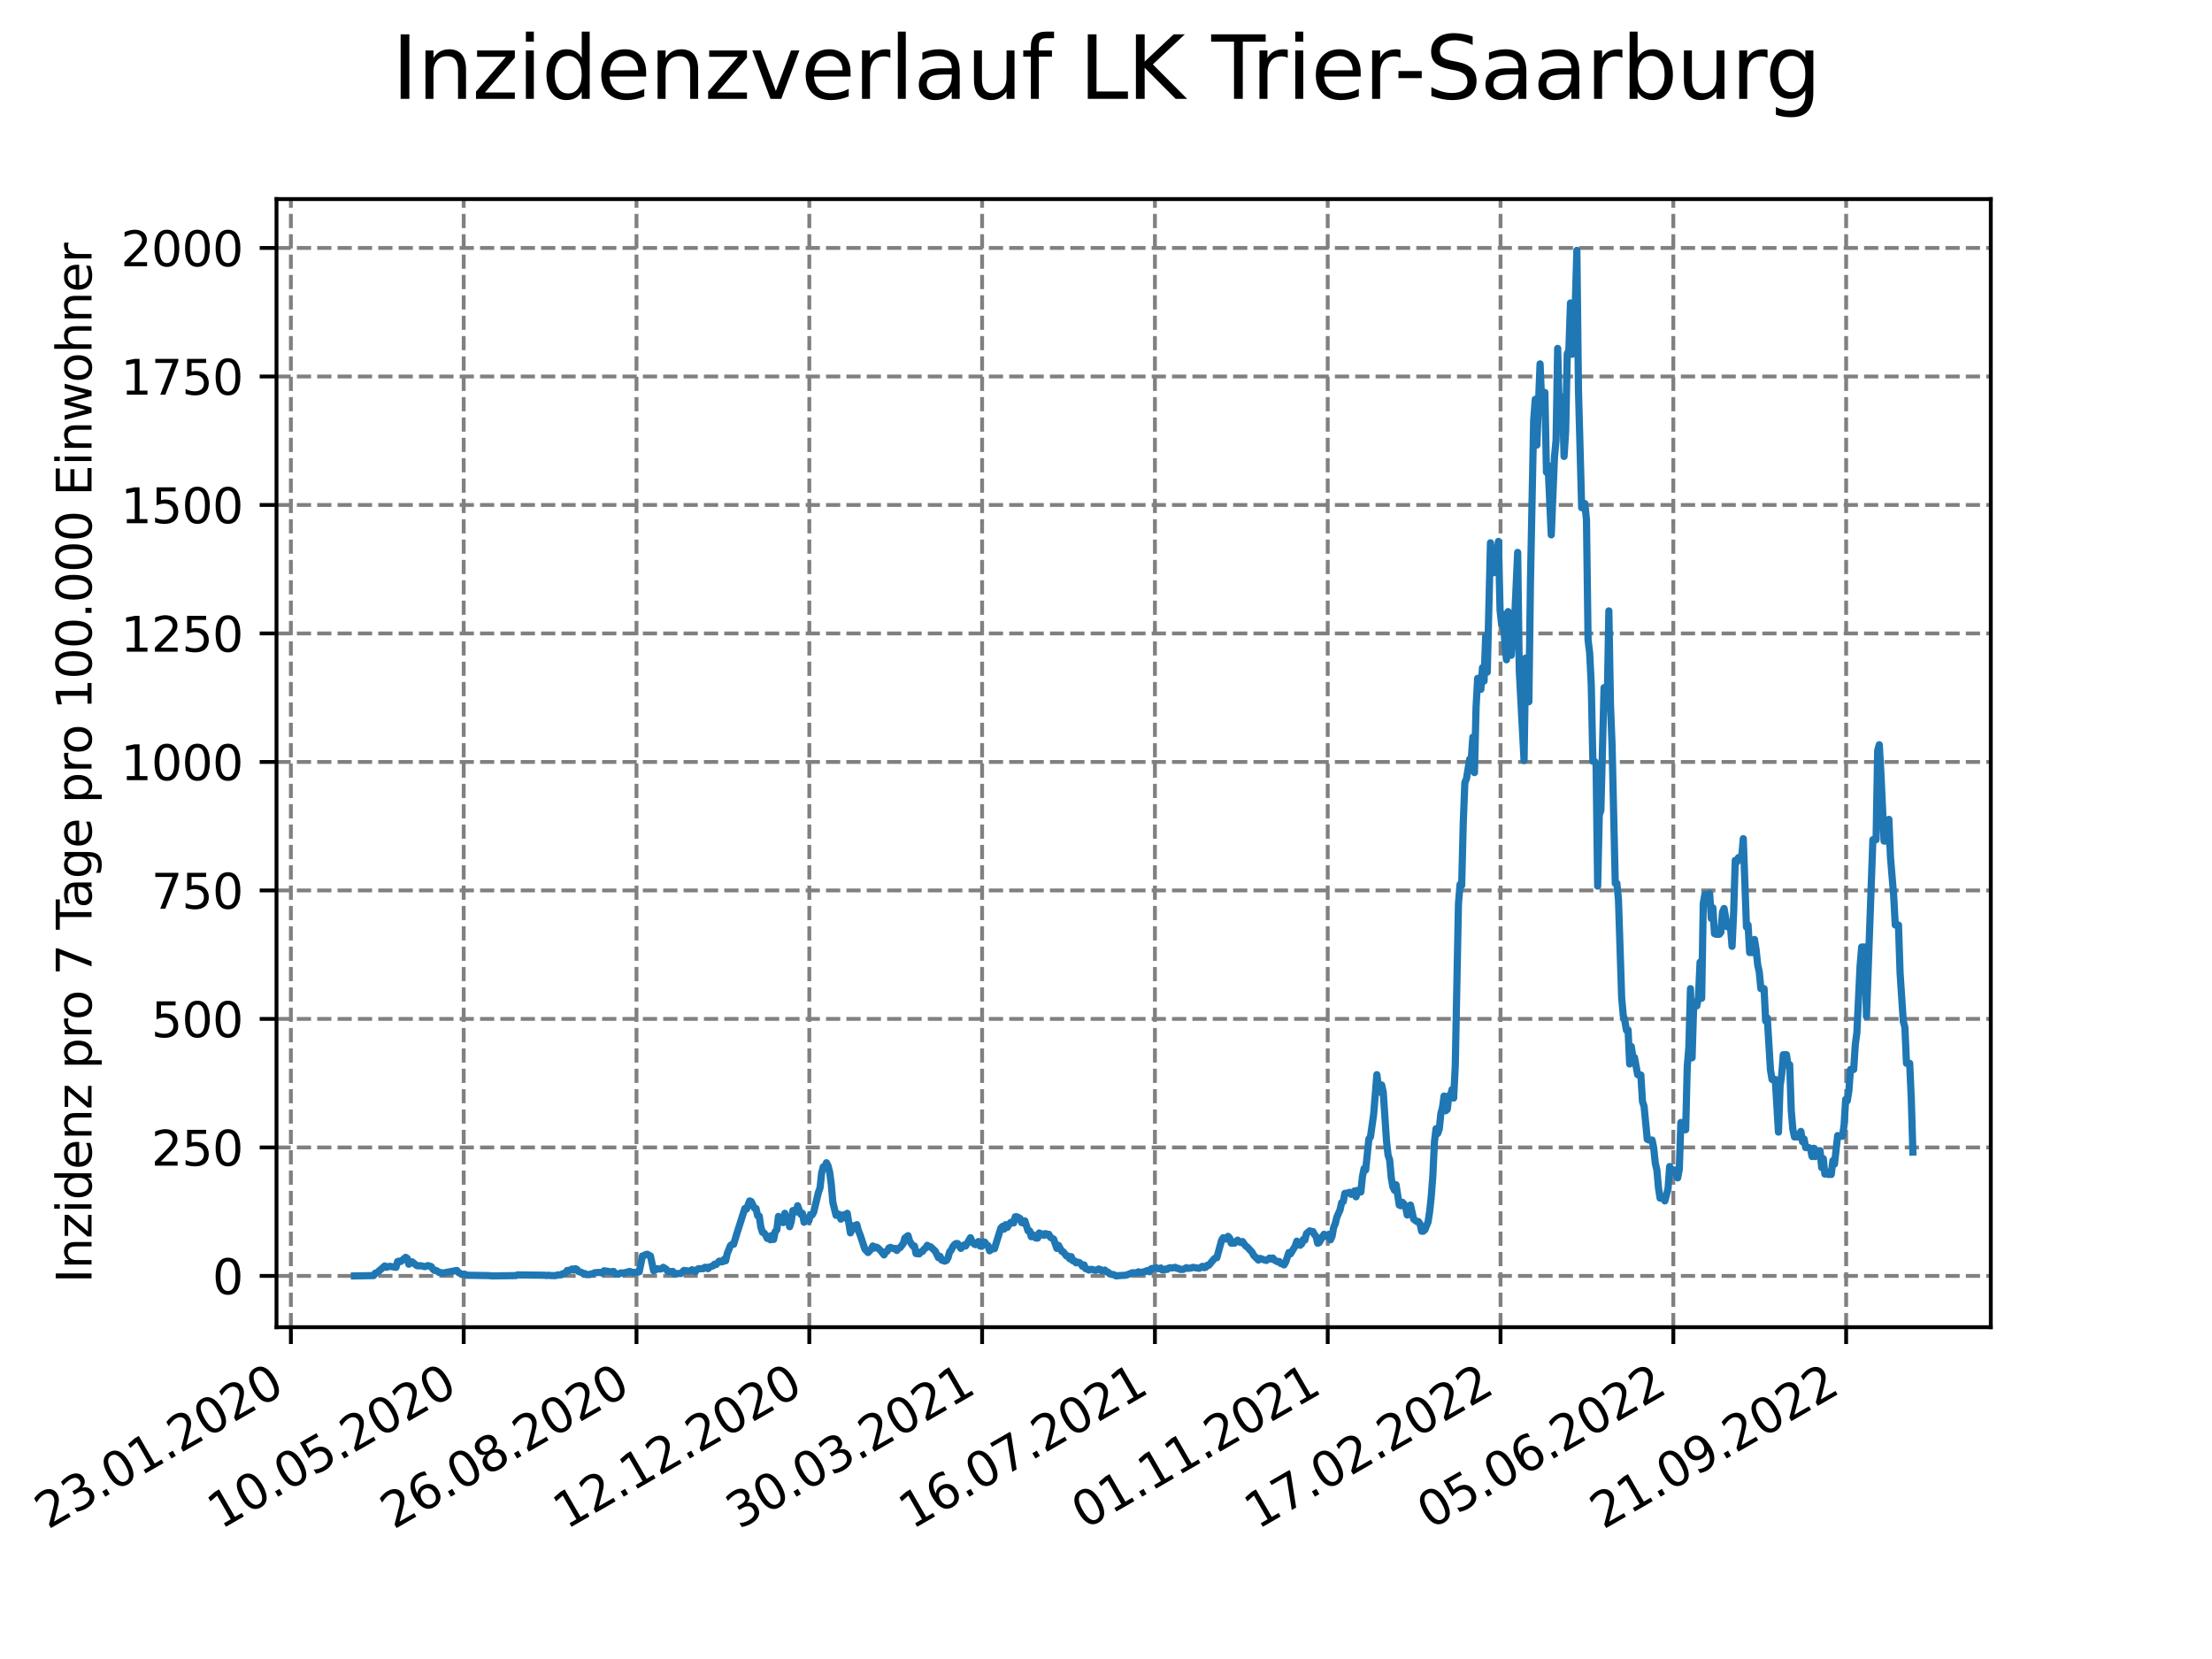 <?xml version="1.0" encoding="utf-8" standalone="no"?>
<!DOCTYPE svg PUBLIC "-//W3C//DTD SVG 1.1//EN"
  "http://www.w3.org/Graphics/SVG/1.1/DTD/svg11.dtd">
<svg xmlns:xlink="http://www.w3.org/1999/xlink" width="460.8pt" height="345.6pt" viewBox="0 0 460.8 345.6" xmlns="http://www.w3.org/2000/svg" version="1.1">
 <defs>
  <style type="text/css">*{stroke-linejoin: round; stroke-linecap: butt}</style>
 </defs>
 <g id="figure_1">
  <g id="patch_1">
   <path d="M 0 345.6 
L 460.8 345.6 
L 460.8 0 
L 0 0 
z
" style="fill: #ffffff"/>
  </g>
  <g id="axes_1">
   <g id="patch_2">
    <path d="M 57.6 276.48 
L 414.72 276.48 
L 414.72 41.472 
L 57.6 41.472 
z
" style="fill: #ffffff"/>
   </g>
   <g id="matplotlib.axis_1">
    <g id="xtick_1">
     <g id="line2d_1">
      <path d="M 60.597 276.48 
L 60.597 41.472 
" clip-path="url(#pcd23b1d7c2)" style="fill: none; stroke-dasharray: 2.96,1.28; stroke-dashoffset: 0; stroke: #808080; stroke-width: 0.8"/>
     </g>
     <g id="line2d_2">
      <defs>
       <path id="m7db169c88a" d="M 0 0 
L 0 3.5 
" style="stroke: #000000; stroke-width: 0.8"/>
      </defs>
      <g>
       <use xlink:href="#m7db169c88a" x="60.597" y="276.48" style="stroke: #000000; stroke-width: 0.8"/>
      </g>
     </g>
     <g id="text_1">
      <!-- 23.01.2020 -->
      <g transform="translate(9.972 318.689) rotate(-30) scale(0.1 -0.1)">
       <defs>
        <path id="DejaVuSans-32" d="M 1228 531 
L 3431 531 
L 3431 0 
L 469 0 
L 469 531 
Q 828 903 1448 1529 
Q 2069 2156 2228 2338 
Q 2531 2678 2651 2914 
Q 2772 3150 2772 3378 
Q 2772 3750 2511 3984 
Q 2250 4219 1831 4219 
Q 1534 4219 1204 4116 
Q 875 4013 500 3803 
L 500 4441 
Q 881 4594 1212 4672 
Q 1544 4750 1819 4750 
Q 2544 4750 2975 4387 
Q 3406 4025 3406 3419 
Q 3406 3131 3298 2873 
Q 3191 2616 2906 2266 
Q 2828 2175 2409 1742 
Q 1991 1309 1228 531 
z
" transform="scale(0.016)"/>
        <path id="DejaVuSans-33" d="M 2597 2516 
Q 3050 2419 3304 2112 
Q 3559 1806 3559 1356 
Q 3559 666 3084 287 
Q 2609 -91 1734 -91 
Q 1441 -91 1130 -33 
Q 819 25 488 141 
L 488 750 
Q 750 597 1062 519 
Q 1375 441 1716 441 
Q 2309 441 2620 675 
Q 2931 909 2931 1356 
Q 2931 1769 2642 2001 
Q 2353 2234 1838 2234 
L 1294 2234 
L 1294 2753 
L 1863 2753 
Q 2328 2753 2575 2939 
Q 2822 3125 2822 3475 
Q 2822 3834 2567 4026 
Q 2313 4219 1838 4219 
Q 1578 4219 1281 4162 
Q 984 4106 628 3988 
L 628 4550 
Q 988 4650 1302 4700 
Q 1616 4750 1894 4750 
Q 2613 4750 3031 4423 
Q 3450 4097 3450 3541 
Q 3450 3153 3228 2886 
Q 3006 2619 2597 2516 
z
" transform="scale(0.016)"/>
        <path id="DejaVuSans-2e" d="M 684 794 
L 1344 794 
L 1344 0 
L 684 0 
L 684 794 
z
" transform="scale(0.016)"/>
        <path id="DejaVuSans-30" d="M 2034 4250 
Q 1547 4250 1301 3770 
Q 1056 3291 1056 2328 
Q 1056 1369 1301 889 
Q 1547 409 2034 409 
Q 2525 409 2770 889 
Q 3016 1369 3016 2328 
Q 3016 3291 2770 3770 
Q 2525 4250 2034 4250 
z
M 2034 4750 
Q 2819 4750 3233 4129 
Q 3647 3509 3647 2328 
Q 3647 1150 3233 529 
Q 2819 -91 2034 -91 
Q 1250 -91 836 529 
Q 422 1150 422 2328 
Q 422 3509 836 4129 
Q 1250 4750 2034 4750 
z
" transform="scale(0.016)"/>
        <path id="DejaVuSans-31" d="M 794 531 
L 1825 531 
L 1825 4091 
L 703 3866 
L 703 4441 
L 1819 4666 
L 2450 4666 
L 2450 531 
L 3481 531 
L 3481 0 
L 794 0 
L 794 531 
z
" transform="scale(0.016)"/>
       </defs>
       <use xlink:href="#DejaVuSans-32"/>
       <use xlink:href="#DejaVuSans-33" x="63.623"/>
       <use xlink:href="#DejaVuSans-2e" x="127.246"/>
       <use xlink:href="#DejaVuSans-30" x="159.033"/>
       <use xlink:href="#DejaVuSans-31" x="222.656"/>
       <use xlink:href="#DejaVuSans-2e" x="286.279"/>
       <use xlink:href="#DejaVuSans-32" x="318.066"/>
       <use xlink:href="#DejaVuSans-30" x="381.689"/>
       <use xlink:href="#DejaVuSans-32" x="445.312"/>
       <use xlink:href="#DejaVuSans-30" x="508.936"/>
      </g>
     </g>
    </g>
    <g id="xtick_2">
     <g id="line2d_3">
      <path d="M 96.596 276.48 
L 96.596 41.472 
" clip-path="url(#pcd23b1d7c2)" style="fill: none; stroke-dasharray: 2.96,1.28; stroke-dashoffset: 0; stroke: #808080; stroke-width: 0.8"/>
     </g>
     <g id="line2d_4">
      <g>
       <use xlink:href="#m7db169c88a" x="96.596" y="276.48" style="stroke: #000000; stroke-width: 0.8"/>
      </g>
     </g>
     <g id="text_2">
      <!-- 10.05.2020 -->
      <g transform="translate(45.971 318.689) rotate(-30) scale(0.1 -0.1)">
       <defs>
        <path id="DejaVuSans-35" d="M 691 4666 
L 3169 4666 
L 3169 4134 
L 1269 4134 
L 1269 2991 
Q 1406 3038 1543 3061 
Q 1681 3084 1819 3084 
Q 2600 3084 3056 2656 
Q 3513 2228 3513 1497 
Q 3513 744 3044 326 
Q 2575 -91 1722 -91 
Q 1428 -91 1123 -41 
Q 819 9 494 109 
L 494 744 
Q 775 591 1075 516 
Q 1375 441 1709 441 
Q 2250 441 2565 725 
Q 2881 1009 2881 1497 
Q 2881 1984 2565 2268 
Q 2250 2553 1709 2553 
Q 1456 2553 1204 2497 
Q 953 2441 691 2322 
L 691 4666 
z
" transform="scale(0.016)"/>
       </defs>
       <use xlink:href="#DejaVuSans-31"/>
       <use xlink:href="#DejaVuSans-30" x="63.623"/>
       <use xlink:href="#DejaVuSans-2e" x="127.246"/>
       <use xlink:href="#DejaVuSans-30" x="159.033"/>
       <use xlink:href="#DejaVuSans-35" x="222.656"/>
       <use xlink:href="#DejaVuSans-2e" x="286.279"/>
       <use xlink:href="#DejaVuSans-32" x="318.066"/>
       <use xlink:href="#DejaVuSans-30" x="381.689"/>
       <use xlink:href="#DejaVuSans-32" x="445.312"/>
       <use xlink:href="#DejaVuSans-30" x="508.936"/>
      </g>
     </g>
    </g>
    <g id="xtick_3">
     <g id="line2d_5">
      <path d="M 132.594 276.48 
L 132.594 41.472 
" clip-path="url(#pcd23b1d7c2)" style="fill: none; stroke-dasharray: 2.96,1.28; stroke-dashoffset: 0; stroke: #808080; stroke-width: 0.8"/>
     </g>
     <g id="line2d_6">
      <g>
       <use xlink:href="#m7db169c88a" x="132.594" y="276.48" style="stroke: #000000; stroke-width: 0.8"/>
      </g>
     </g>
     <g id="text_3">
      <!-- 26.08.2020 -->
      <g transform="translate(81.969 318.689) rotate(-30) scale(0.1 -0.1)">
       <defs>
        <path id="DejaVuSans-36" d="M 2113 2584 
Q 1688 2584 1439 2293 
Q 1191 2003 1191 1497 
Q 1191 994 1439 701 
Q 1688 409 2113 409 
Q 2538 409 2786 701 
Q 3034 994 3034 1497 
Q 3034 2003 2786 2293 
Q 2538 2584 2113 2584 
z
M 3366 4563 
L 3366 3988 
Q 3128 4100 2886 4159 
Q 2644 4219 2406 4219 
Q 1781 4219 1451 3797 
Q 1122 3375 1075 2522 
Q 1259 2794 1537 2939 
Q 1816 3084 2150 3084 
Q 2853 3084 3261 2657 
Q 3669 2231 3669 1497 
Q 3669 778 3244 343 
Q 2819 -91 2113 -91 
Q 1303 -91 875 529 
Q 447 1150 447 2328 
Q 447 3434 972 4092 
Q 1497 4750 2381 4750 
Q 2619 4750 2861 4703 
Q 3103 4656 3366 4563 
z
" transform="scale(0.016)"/>
        <path id="DejaVuSans-38" d="M 2034 2216 
Q 1584 2216 1326 1975 
Q 1069 1734 1069 1313 
Q 1069 891 1326 650 
Q 1584 409 2034 409 
Q 2484 409 2743 651 
Q 3003 894 3003 1313 
Q 3003 1734 2745 1975 
Q 2488 2216 2034 2216 
z
M 1403 2484 
Q 997 2584 770 2862 
Q 544 3141 544 3541 
Q 544 4100 942 4425 
Q 1341 4750 2034 4750 
Q 2731 4750 3128 4425 
Q 3525 4100 3525 3541 
Q 3525 3141 3298 2862 
Q 3072 2584 2669 2484 
Q 3125 2378 3379 2068 
Q 3634 1759 3634 1313 
Q 3634 634 3220 271 
Q 2806 -91 2034 -91 
Q 1263 -91 848 271 
Q 434 634 434 1313 
Q 434 1759 690 2068 
Q 947 2378 1403 2484 
z
M 1172 3481 
Q 1172 3119 1398 2916 
Q 1625 2713 2034 2713 
Q 2441 2713 2670 2916 
Q 2900 3119 2900 3481 
Q 2900 3844 2670 4047 
Q 2441 4250 2034 4250 
Q 1625 4250 1398 4047 
Q 1172 3844 1172 3481 
z
" transform="scale(0.016)"/>
       </defs>
       <use xlink:href="#DejaVuSans-32"/>
       <use xlink:href="#DejaVuSans-36" x="63.623"/>
       <use xlink:href="#DejaVuSans-2e" x="127.246"/>
       <use xlink:href="#DejaVuSans-30" x="159.033"/>
       <use xlink:href="#DejaVuSans-38" x="222.656"/>
       <use xlink:href="#DejaVuSans-2e" x="286.279"/>
       <use xlink:href="#DejaVuSans-32" x="318.066"/>
       <use xlink:href="#DejaVuSans-30" x="381.689"/>
       <use xlink:href="#DejaVuSans-32" x="445.312"/>
       <use xlink:href="#DejaVuSans-30" x="508.936"/>
      </g>
     </g>
    </g>
    <g id="xtick_4">
     <g id="line2d_7">
      <path d="M 168.593 276.48 
L 168.593 41.472 
" clip-path="url(#pcd23b1d7c2)" style="fill: none; stroke-dasharray: 2.96,1.28; stroke-dashoffset: 0; stroke: #808080; stroke-width: 0.8"/>
     </g>
     <g id="line2d_8">
      <g>
       <use xlink:href="#m7db169c88a" x="168.593" y="276.48" style="stroke: #000000; stroke-width: 0.8"/>
      </g>
     </g>
     <g id="text_4">
      <!-- 12.12.2020 -->
      <g transform="translate(117.968 318.689) rotate(-30) scale(0.1 -0.1)">
       <use xlink:href="#DejaVuSans-31"/>
       <use xlink:href="#DejaVuSans-32" x="63.623"/>
       <use xlink:href="#DejaVuSans-2e" x="127.246"/>
       <use xlink:href="#DejaVuSans-31" x="159.033"/>
       <use xlink:href="#DejaVuSans-32" x="222.656"/>
       <use xlink:href="#DejaVuSans-2e" x="286.279"/>
       <use xlink:href="#DejaVuSans-32" x="318.066"/>
       <use xlink:href="#DejaVuSans-30" x="381.689"/>
       <use xlink:href="#DejaVuSans-32" x="445.312"/>
       <use xlink:href="#DejaVuSans-30" x="508.936"/>
      </g>
     </g>
    </g>
    <g id="xtick_5">
     <g id="line2d_9">
      <path d="M 204.592 276.48 
L 204.592 41.472 
" clip-path="url(#pcd23b1d7c2)" style="fill: none; stroke-dasharray: 2.96,1.28; stroke-dashoffset: 0; stroke: #808080; stroke-width: 0.8"/>
     </g>
     <g id="line2d_10">
      <g>
       <use xlink:href="#m7db169c88a" x="204.592" y="276.48" style="stroke: #000000; stroke-width: 0.8"/>
      </g>
     </g>
     <g id="text_5">
      <!-- 30.03.2021 -->
      <g transform="translate(153.967 318.689) rotate(-30) scale(0.1 -0.1)">
       <use xlink:href="#DejaVuSans-33"/>
       <use xlink:href="#DejaVuSans-30" x="63.623"/>
       <use xlink:href="#DejaVuSans-2e" x="127.246"/>
       <use xlink:href="#DejaVuSans-30" x="159.033"/>
       <use xlink:href="#DejaVuSans-33" x="222.656"/>
       <use xlink:href="#DejaVuSans-2e" x="286.279"/>
       <use xlink:href="#DejaVuSans-32" x="318.066"/>
       <use xlink:href="#DejaVuSans-30" x="381.689"/>
       <use xlink:href="#DejaVuSans-32" x="445.312"/>
       <use xlink:href="#DejaVuSans-31" x="508.936"/>
      </g>
     </g>
    </g>
    <g id="xtick_6">
     <g id="line2d_11">
      <path d="M 240.59 276.48 
L 240.59 41.472 
" clip-path="url(#pcd23b1d7c2)" style="fill: none; stroke-dasharray: 2.96,1.28; stroke-dashoffset: 0; stroke: #808080; stroke-width: 0.8"/>
     </g>
     <g id="line2d_12">
      <g>
       <use xlink:href="#m7db169c88a" x="240.59" y="276.48" style="stroke: #000000; stroke-width: 0.8"/>
      </g>
     </g>
     <g id="text_6">
      <!-- 16.07.2021 -->
      <g transform="translate(189.965 318.689) rotate(-30) scale(0.1 -0.1)">
       <defs>
        <path id="DejaVuSans-37" d="M 525 4666 
L 3525 4666 
L 3525 4397 
L 1831 0 
L 1172 0 
L 2766 4134 
L 525 4134 
L 525 4666 
z
" transform="scale(0.016)"/>
       </defs>
       <use xlink:href="#DejaVuSans-31"/>
       <use xlink:href="#DejaVuSans-36" x="63.623"/>
       <use xlink:href="#DejaVuSans-2e" x="127.246"/>
       <use xlink:href="#DejaVuSans-30" x="159.033"/>
       <use xlink:href="#DejaVuSans-37" x="222.656"/>
       <use xlink:href="#DejaVuSans-2e" x="286.279"/>
       <use xlink:href="#DejaVuSans-32" x="318.066"/>
       <use xlink:href="#DejaVuSans-30" x="381.689"/>
       <use xlink:href="#DejaVuSans-32" x="445.312"/>
       <use xlink:href="#DejaVuSans-31" x="508.936"/>
      </g>
     </g>
    </g>
    <g id="xtick_7">
     <g id="line2d_13">
      <path d="M 276.589 276.48 
L 276.589 41.472 
" clip-path="url(#pcd23b1d7c2)" style="fill: none; stroke-dasharray: 2.96,1.28; stroke-dashoffset: 0; stroke: #808080; stroke-width: 0.8"/>
     </g>
     <g id="line2d_14">
      <g>
       <use xlink:href="#m7db169c88a" x="276.589" y="276.48" style="stroke: #000000; stroke-width: 0.8"/>
      </g>
     </g>
     <g id="text_7">
      <!-- 01.11.2021 -->
      <g transform="translate(225.964 318.689) rotate(-30) scale(0.1 -0.1)">
       <use xlink:href="#DejaVuSans-30"/>
       <use xlink:href="#DejaVuSans-31" x="63.623"/>
       <use xlink:href="#DejaVuSans-2e" x="127.246"/>
       <use xlink:href="#DejaVuSans-31" x="159.033"/>
       <use xlink:href="#DejaVuSans-31" x="222.656"/>
       <use xlink:href="#DejaVuSans-2e" x="286.279"/>
       <use xlink:href="#DejaVuSans-32" x="318.066"/>
       <use xlink:href="#DejaVuSans-30" x="381.689"/>
       <use xlink:href="#DejaVuSans-32" x="445.312"/>
       <use xlink:href="#DejaVuSans-31" x="508.936"/>
      </g>
     </g>
    </g>
    <g id="xtick_8">
     <g id="line2d_15">
      <path d="M 312.588 276.48 
L 312.588 41.472 
" clip-path="url(#pcd23b1d7c2)" style="fill: none; stroke-dasharray: 2.96,1.28; stroke-dashoffset: 0; stroke: #808080; stroke-width: 0.8"/>
     </g>
     <g id="line2d_16">
      <g>
       <use xlink:href="#m7db169c88a" x="312.588" y="276.48" style="stroke: #000000; stroke-width: 0.8"/>
      </g>
     </g>
     <g id="text_8">
      <!-- 17.02.2022 -->
      <g transform="translate(261.962 318.689) rotate(-30) scale(0.1 -0.1)">
       <use xlink:href="#DejaVuSans-31"/>
       <use xlink:href="#DejaVuSans-37" x="63.623"/>
       <use xlink:href="#DejaVuSans-2e" x="127.246"/>
       <use xlink:href="#DejaVuSans-30" x="159.033"/>
       <use xlink:href="#DejaVuSans-32" x="222.656"/>
       <use xlink:href="#DejaVuSans-2e" x="286.279"/>
       <use xlink:href="#DejaVuSans-32" x="318.066"/>
       <use xlink:href="#DejaVuSans-30" x="381.689"/>
       <use xlink:href="#DejaVuSans-32" x="445.312"/>
       <use xlink:href="#DejaVuSans-32" x="508.936"/>
      </g>
     </g>
    </g>
    <g id="xtick_9">
     <g id="line2d_17">
      <path d="M 348.586 276.48 
L 348.586 41.472 
" clip-path="url(#pcd23b1d7c2)" style="fill: none; stroke-dasharray: 2.96,1.28; stroke-dashoffset: 0; stroke: #808080; stroke-width: 0.8"/>
     </g>
     <g id="line2d_18">
      <g>
       <use xlink:href="#m7db169c88a" x="348.586" y="276.48" style="stroke: #000000; stroke-width: 0.8"/>
      </g>
     </g>
     <g id="text_9">
      <!-- 05.06.2022 -->
      <g transform="translate(297.961 318.689) rotate(-30) scale(0.1 -0.1)">
       <use xlink:href="#DejaVuSans-30"/>
       <use xlink:href="#DejaVuSans-35" x="63.623"/>
       <use xlink:href="#DejaVuSans-2e" x="127.246"/>
       <use xlink:href="#DejaVuSans-30" x="159.033"/>
       <use xlink:href="#DejaVuSans-36" x="222.656"/>
       <use xlink:href="#DejaVuSans-2e" x="286.279"/>
       <use xlink:href="#DejaVuSans-32" x="318.066"/>
       <use xlink:href="#DejaVuSans-30" x="381.689"/>
       <use xlink:href="#DejaVuSans-32" x="445.312"/>
       <use xlink:href="#DejaVuSans-32" x="508.936"/>
      </g>
     </g>
    </g>
    <g id="xtick_10">
     <g id="line2d_19">
      <path d="M 384.585 276.48 
L 384.585 41.472 
" clip-path="url(#pcd23b1d7c2)" style="fill: none; stroke-dasharray: 2.96,1.28; stroke-dashoffset: 0; stroke: #808080; stroke-width: 0.8"/>
     </g>
     <g id="line2d_20">
      <g>
       <use xlink:href="#m7db169c88a" x="384.585" y="276.48" style="stroke: #000000; stroke-width: 0.8"/>
      </g>
     </g>
     <g id="text_10">
      <!-- 21.09.2022 -->
      <g transform="translate(333.96 318.689) rotate(-30) scale(0.1 -0.1)">
       <defs>
        <path id="DejaVuSans-39" d="M 703 97 
L 703 672 
Q 941 559 1184 500 
Q 1428 441 1663 441 
Q 2288 441 2617 861 
Q 2947 1281 2994 2138 
Q 2813 1869 2534 1725 
Q 2256 1581 1919 1581 
Q 1219 1581 811 2004 
Q 403 2428 403 3163 
Q 403 3881 828 4315 
Q 1253 4750 1959 4750 
Q 2769 4750 3195 4129 
Q 3622 3509 3622 2328 
Q 3622 1225 3098 567 
Q 2575 -91 1691 -91 
Q 1453 -91 1209 -44 
Q 966 3 703 97 
z
M 1959 2075 
Q 2384 2075 2632 2365 
Q 2881 2656 2881 3163 
Q 2881 3666 2632 3958 
Q 2384 4250 1959 4250 
Q 1534 4250 1286 3958 
Q 1038 3666 1038 3163 
Q 1038 2656 1286 2365 
Q 1534 2075 1959 2075 
z
" transform="scale(0.016)"/>
       </defs>
       <use xlink:href="#DejaVuSans-32"/>
       <use xlink:href="#DejaVuSans-31" x="63.623"/>
       <use xlink:href="#DejaVuSans-2e" x="127.246"/>
       <use xlink:href="#DejaVuSans-30" x="159.033"/>
       <use xlink:href="#DejaVuSans-39" x="222.656"/>
       <use xlink:href="#DejaVuSans-2e" x="286.279"/>
       <use xlink:href="#DejaVuSans-32" x="318.066"/>
       <use xlink:href="#DejaVuSans-30" x="381.689"/>
       <use xlink:href="#DejaVuSans-32" x="445.312"/>
       <use xlink:href="#DejaVuSans-32" x="508.936"/>
      </g>
     </g>
    </g>
   </g>
   <g id="matplotlib.axis_2">
    <g id="ytick_1">
     <g id="line2d_21">
      <path d="M 57.6 265.798 
L 414.72 265.798 
" clip-path="url(#pcd23b1d7c2)" style="fill: none; stroke-dasharray: 2.96,1.28; stroke-dashoffset: 0; stroke: #808080; stroke-width: 0.8"/>
     </g>
     <g id="line2d_22">
      <defs>
       <path id="mb98706657c" d="M 0 0 
L -3.5 0 
" style="stroke: #000000; stroke-width: 0.8"/>
      </defs>
      <g>
       <use xlink:href="#mb98706657c" x="57.6" y="265.798" style="stroke: #000000; stroke-width: 0.8"/>
      </g>
     </g>
     <g id="text_11">
      <!-- 0 -->
      <g transform="translate(44.237 269.597) scale(0.1 -0.1)">
       <use xlink:href="#DejaVuSans-30"/>
      </g>
     </g>
    </g>
    <g id="ytick_2">
     <g id="line2d_23">
      <path d="M 57.6 239.03 
L 414.72 239.03 
" clip-path="url(#pcd23b1d7c2)" style="fill: none; stroke-dasharray: 2.96,1.28; stroke-dashoffset: 0; stroke: #808080; stroke-width: 0.8"/>
     </g>
     <g id="line2d_24">
      <g>
       <use xlink:href="#mb98706657c" x="57.6" y="239.03" style="stroke: #000000; stroke-width: 0.8"/>
      </g>
     </g>
     <g id="text_12">
      <!-- 250 -->
      <g transform="translate(31.512 242.829) scale(0.1 -0.1)">
       <use xlink:href="#DejaVuSans-32"/>
       <use xlink:href="#DejaVuSans-35" x="63.623"/>
       <use xlink:href="#DejaVuSans-30" x="127.246"/>
      </g>
     </g>
    </g>
    <g id="ytick_3">
     <g id="line2d_25">
      <path d="M 57.6 212.262 
L 414.72 212.262 
" clip-path="url(#pcd23b1d7c2)" style="fill: none; stroke-dasharray: 2.96,1.28; stroke-dashoffset: 0; stroke: #808080; stroke-width: 0.8"/>
     </g>
     <g id="line2d_26">
      <g>
       <use xlink:href="#mb98706657c" x="57.6" y="212.262" style="stroke: #000000; stroke-width: 0.8"/>
      </g>
     </g>
     <g id="text_13">
      <!-- 500 -->
      <g transform="translate(31.512 216.061) scale(0.1 -0.1)">
       <use xlink:href="#DejaVuSans-35"/>
       <use xlink:href="#DejaVuSans-30" x="63.623"/>
       <use xlink:href="#DejaVuSans-30" x="127.246"/>
      </g>
     </g>
    </g>
    <g id="ytick_4">
     <g id="line2d_27">
      <path d="M 57.6 185.494 
L 414.72 185.494 
" clip-path="url(#pcd23b1d7c2)" style="fill: none; stroke-dasharray: 2.96,1.28; stroke-dashoffset: 0; stroke: #808080; stroke-width: 0.8"/>
     </g>
     <g id="line2d_28">
      <g>
       <use xlink:href="#mb98706657c" x="57.6" y="185.494" style="stroke: #000000; stroke-width: 0.8"/>
      </g>
     </g>
     <g id="text_14">
      <!-- 750 -->
      <g transform="translate(31.512 189.294) scale(0.1 -0.1)">
       <use xlink:href="#DejaVuSans-37"/>
       <use xlink:href="#DejaVuSans-35" x="63.623"/>
       <use xlink:href="#DejaVuSans-30" x="127.246"/>
      </g>
     </g>
    </g>
    <g id="ytick_5">
     <g id="line2d_29">
      <path d="M 57.6 158.727 
L 414.72 158.727 
" clip-path="url(#pcd23b1d7c2)" style="fill: none; stroke-dasharray: 2.96,1.28; stroke-dashoffset: 0; stroke: #808080; stroke-width: 0.8"/>
     </g>
     <g id="line2d_30">
      <g>
       <use xlink:href="#mb98706657c" x="57.6" y="158.727" style="stroke: #000000; stroke-width: 0.8"/>
      </g>
     </g>
     <g id="text_15">
      <!-- 1000 -->
      <g transform="translate(25.15 162.526) scale(0.1 -0.1)">
       <use xlink:href="#DejaVuSans-31"/>
       <use xlink:href="#DejaVuSans-30" x="63.623"/>
       <use xlink:href="#DejaVuSans-30" x="127.246"/>
       <use xlink:href="#DejaVuSans-30" x="190.869"/>
      </g>
     </g>
    </g>
    <g id="ytick_6">
     <g id="line2d_31">
      <path d="M 57.6 131.959 
L 414.72 131.959 
" clip-path="url(#pcd23b1d7c2)" style="fill: none; stroke-dasharray: 2.96,1.28; stroke-dashoffset: 0; stroke: #808080; stroke-width: 0.8"/>
     </g>
     <g id="line2d_32">
      <g>
       <use xlink:href="#mb98706657c" x="57.6" y="131.959" style="stroke: #000000; stroke-width: 0.8"/>
      </g>
     </g>
     <g id="text_16">
      <!-- 1250 -->
      <g transform="translate(25.15 135.758) scale(0.1 -0.1)">
       <use xlink:href="#DejaVuSans-31"/>
       <use xlink:href="#DejaVuSans-32" x="63.623"/>
       <use xlink:href="#DejaVuSans-35" x="127.246"/>
       <use xlink:href="#DejaVuSans-30" x="190.869"/>
      </g>
     </g>
    </g>
    <g id="ytick_7">
     <g id="line2d_33">
      <path d="M 57.6 105.191 
L 414.72 105.191 
" clip-path="url(#pcd23b1d7c2)" style="fill: none; stroke-dasharray: 2.96,1.28; stroke-dashoffset: 0; stroke: #808080; stroke-width: 0.8"/>
     </g>
     <g id="line2d_34">
      <g>
       <use xlink:href="#mb98706657c" x="57.6" y="105.191" style="stroke: #000000; stroke-width: 0.8"/>
      </g>
     </g>
     <g id="text_17">
      <!-- 1500 -->
      <g transform="translate(25.15 108.99) scale(0.1 -0.1)">
       <use xlink:href="#DejaVuSans-31"/>
       <use xlink:href="#DejaVuSans-35" x="63.623"/>
       <use xlink:href="#DejaVuSans-30" x="127.246"/>
       <use xlink:href="#DejaVuSans-30" x="190.869"/>
      </g>
     </g>
    </g>
    <g id="ytick_8">
     <g id="line2d_35">
      <path d="M 57.6 78.423 
L 414.72 78.423 
" clip-path="url(#pcd23b1d7c2)" style="fill: none; stroke-dasharray: 2.96,1.28; stroke-dashoffset: 0; stroke: #808080; stroke-width: 0.8"/>
     </g>
     <g id="line2d_36">
      <g>
       <use xlink:href="#mb98706657c" x="57.6" y="78.423" style="stroke: #000000; stroke-width: 0.8"/>
      </g>
     </g>
     <g id="text_18">
      <!-- 1750 -->
      <g transform="translate(25.15 82.222) scale(0.1 -0.1)">
       <use xlink:href="#DejaVuSans-31"/>
       <use xlink:href="#DejaVuSans-37" x="63.623"/>
       <use xlink:href="#DejaVuSans-35" x="127.246"/>
       <use xlink:href="#DejaVuSans-30" x="190.869"/>
      </g>
     </g>
    </g>
    <g id="ytick_9">
     <g id="line2d_37">
      <path d="M 57.6 51.655 
L 414.72 51.655 
" clip-path="url(#pcd23b1d7c2)" style="fill: none; stroke-dasharray: 2.96,1.28; stroke-dashoffset: 0; stroke: #808080; stroke-width: 0.8"/>
     </g>
     <g id="line2d_38">
      <g>
       <use xlink:href="#mb98706657c" x="57.6" y="51.655" style="stroke: #000000; stroke-width: 0.8"/>
      </g>
     </g>
     <g id="text_19">
      <!-- 2000 -->
      <g transform="translate(25.15 55.455) scale(0.1 -0.1)">
       <use xlink:href="#DejaVuSans-32"/>
       <use xlink:href="#DejaVuSans-30" x="63.623"/>
       <use xlink:href="#DejaVuSans-30" x="127.246"/>
       <use xlink:href="#DejaVuSans-30" x="190.869"/>
      </g>
     </g>
    </g>
    <g id="text_20">
     <!-- Inzidenz pro 7 Tage pro 100.000 Einwohner -->
     <g transform="translate(19.07 267.301) rotate(-90) scale(0.1 -0.1)">
      <defs>
       <path id="DejaVuSans-49" d="M 628 4666 
L 1259 4666 
L 1259 0 
L 628 0 
L 628 4666 
z
" transform="scale(0.016)"/>
       <path id="DejaVuSans-6e" d="M 3513 2113 
L 3513 0 
L 2938 0 
L 2938 2094 
Q 2938 2591 2744 2837 
Q 2550 3084 2163 3084 
Q 1697 3084 1428 2787 
Q 1159 2491 1159 1978 
L 1159 0 
L 581 0 
L 581 3500 
L 1159 3500 
L 1159 2956 
Q 1366 3272 1645 3428 
Q 1925 3584 2291 3584 
Q 2894 3584 3203 3211 
Q 3513 2838 3513 2113 
z
" transform="scale(0.016)"/>
       <path id="DejaVuSans-7a" d="M 353 3500 
L 3084 3500 
L 3084 2975 
L 922 459 
L 3084 459 
L 3084 0 
L 275 0 
L 275 525 
L 2438 3041 
L 353 3041 
L 353 3500 
z
" transform="scale(0.016)"/>
       <path id="DejaVuSans-69" d="M 603 3500 
L 1178 3500 
L 1178 0 
L 603 0 
L 603 3500 
z
M 603 4863 
L 1178 4863 
L 1178 4134 
L 603 4134 
L 603 4863 
z
" transform="scale(0.016)"/>
       <path id="DejaVuSans-64" d="M 2906 2969 
L 2906 4863 
L 3481 4863 
L 3481 0 
L 2906 0 
L 2906 525 
Q 2725 213 2448 61 
Q 2172 -91 1784 -91 
Q 1150 -91 751 415 
Q 353 922 353 1747 
Q 353 2572 751 3078 
Q 1150 3584 1784 3584 
Q 2172 3584 2448 3432 
Q 2725 3281 2906 2969 
z
M 947 1747 
Q 947 1113 1208 752 
Q 1469 391 1925 391 
Q 2381 391 2643 752 
Q 2906 1113 2906 1747 
Q 2906 2381 2643 2742 
Q 2381 3103 1925 3103 
Q 1469 3103 1208 2742 
Q 947 2381 947 1747 
z
" transform="scale(0.016)"/>
       <path id="DejaVuSans-65" d="M 3597 1894 
L 3597 1613 
L 953 1613 
Q 991 1019 1311 708 
Q 1631 397 2203 397 
Q 2534 397 2845 478 
Q 3156 559 3463 722 
L 3463 178 
Q 3153 47 2828 -22 
Q 2503 -91 2169 -91 
Q 1331 -91 842 396 
Q 353 884 353 1716 
Q 353 2575 817 3079 
Q 1281 3584 2069 3584 
Q 2775 3584 3186 3129 
Q 3597 2675 3597 1894 
z
M 3022 2063 
Q 3016 2534 2758 2815 
Q 2500 3097 2075 3097 
Q 1594 3097 1305 2825 
Q 1016 2553 972 2059 
L 3022 2063 
z
" transform="scale(0.016)"/>
       <path id="DejaVuSans-20" transform="scale(0.016)"/>
       <path id="DejaVuSans-70" d="M 1159 525 
L 1159 -1331 
L 581 -1331 
L 581 3500 
L 1159 3500 
L 1159 2969 
Q 1341 3281 1617 3432 
Q 1894 3584 2278 3584 
Q 2916 3584 3314 3078 
Q 3713 2572 3713 1747 
Q 3713 922 3314 415 
Q 2916 -91 2278 -91 
Q 1894 -91 1617 61 
Q 1341 213 1159 525 
z
M 3116 1747 
Q 3116 2381 2855 2742 
Q 2594 3103 2138 3103 
Q 1681 3103 1420 2742 
Q 1159 2381 1159 1747 
Q 1159 1113 1420 752 
Q 1681 391 2138 391 
Q 2594 391 2855 752 
Q 3116 1113 3116 1747 
z
" transform="scale(0.016)"/>
       <path id="DejaVuSans-72" d="M 2631 2963 
Q 2534 3019 2420 3045 
Q 2306 3072 2169 3072 
Q 1681 3072 1420 2755 
Q 1159 2438 1159 1844 
L 1159 0 
L 581 0 
L 581 3500 
L 1159 3500 
L 1159 2956 
Q 1341 3275 1631 3429 
Q 1922 3584 2338 3584 
Q 2397 3584 2469 3576 
Q 2541 3569 2628 3553 
L 2631 2963 
z
" transform="scale(0.016)"/>
       <path id="DejaVuSans-6f" d="M 1959 3097 
Q 1497 3097 1228 2736 
Q 959 2375 959 1747 
Q 959 1119 1226 758 
Q 1494 397 1959 397 
Q 2419 397 2687 759 
Q 2956 1122 2956 1747 
Q 2956 2369 2687 2733 
Q 2419 3097 1959 3097 
z
M 1959 3584 
Q 2709 3584 3137 3096 
Q 3566 2609 3566 1747 
Q 3566 888 3137 398 
Q 2709 -91 1959 -91 
Q 1206 -91 779 398 
Q 353 888 353 1747 
Q 353 2609 779 3096 
Q 1206 3584 1959 3584 
z
" transform="scale(0.016)"/>
       <path id="DejaVuSans-54" d="M -19 4666 
L 3928 4666 
L 3928 4134 
L 2272 4134 
L 2272 0 
L 1638 0 
L 1638 4134 
L -19 4134 
L -19 4666 
z
" transform="scale(0.016)"/>
       <path id="DejaVuSans-61" d="M 2194 1759 
Q 1497 1759 1228 1600 
Q 959 1441 959 1056 
Q 959 750 1161 570 
Q 1363 391 1709 391 
Q 2188 391 2477 730 
Q 2766 1069 2766 1631 
L 2766 1759 
L 2194 1759 
z
M 3341 1997 
L 3341 0 
L 2766 0 
L 2766 531 
Q 2569 213 2275 61 
Q 1981 -91 1556 -91 
Q 1019 -91 701 211 
Q 384 513 384 1019 
Q 384 1609 779 1909 
Q 1175 2209 1959 2209 
L 2766 2209 
L 2766 2266 
Q 2766 2663 2505 2880 
Q 2244 3097 1772 3097 
Q 1472 3097 1187 3025 
Q 903 2953 641 2809 
L 641 3341 
Q 956 3463 1253 3523 
Q 1550 3584 1831 3584 
Q 2591 3584 2966 3190 
Q 3341 2797 3341 1997 
z
" transform="scale(0.016)"/>
       <path id="DejaVuSans-67" d="M 2906 1791 
Q 2906 2416 2648 2759 
Q 2391 3103 1925 3103 
Q 1463 3103 1205 2759 
Q 947 2416 947 1791 
Q 947 1169 1205 825 
Q 1463 481 1925 481 
Q 2391 481 2648 825 
Q 2906 1169 2906 1791 
z
M 3481 434 
Q 3481 -459 3084 -895 
Q 2688 -1331 1869 -1331 
Q 1566 -1331 1297 -1286 
Q 1028 -1241 775 -1147 
L 775 -588 
Q 1028 -725 1275 -790 
Q 1522 -856 1778 -856 
Q 2344 -856 2625 -561 
Q 2906 -266 2906 331 
L 2906 616 
Q 2728 306 2450 153 
Q 2172 0 1784 0 
Q 1141 0 747 490 
Q 353 981 353 1791 
Q 353 2603 747 3093 
Q 1141 3584 1784 3584 
Q 2172 3584 2450 3431 
Q 2728 3278 2906 2969 
L 2906 3500 
L 3481 3500 
L 3481 434 
z
" transform="scale(0.016)"/>
       <path id="DejaVuSans-45" d="M 628 4666 
L 3578 4666 
L 3578 4134 
L 1259 4134 
L 1259 2753 
L 3481 2753 
L 3481 2222 
L 1259 2222 
L 1259 531 
L 3634 531 
L 3634 0 
L 628 0 
L 628 4666 
z
" transform="scale(0.016)"/>
       <path id="DejaVuSans-77" d="M 269 3500 
L 844 3500 
L 1563 769 
L 2278 3500 
L 2956 3500 
L 3675 769 
L 4391 3500 
L 4966 3500 
L 4050 0 
L 3372 0 
L 2619 2869 
L 1863 0 
L 1184 0 
L 269 3500 
z
" transform="scale(0.016)"/>
       <path id="DejaVuSans-68" d="M 3513 2113 
L 3513 0 
L 2938 0 
L 2938 2094 
Q 2938 2591 2744 2837 
Q 2550 3084 2163 3084 
Q 1697 3084 1428 2787 
Q 1159 2491 1159 1978 
L 1159 0 
L 581 0 
L 581 4863 
L 1159 4863 
L 1159 2956 
Q 1366 3272 1645 3428 
Q 1925 3584 2291 3584 
Q 2894 3584 3203 3211 
Q 3513 2838 3513 2113 
z
" transform="scale(0.016)"/>
      </defs>
      <use xlink:href="#DejaVuSans-49"/>
      <use xlink:href="#DejaVuSans-6e" x="29.492"/>
      <use xlink:href="#DejaVuSans-7a" x="92.871"/>
      <use xlink:href="#DejaVuSans-69" x="145.361"/>
      <use xlink:href="#DejaVuSans-64" x="173.145"/>
      <use xlink:href="#DejaVuSans-65" x="236.621"/>
      <use xlink:href="#DejaVuSans-6e" x="298.145"/>
      <use xlink:href="#DejaVuSans-7a" x="361.523"/>
      <use xlink:href="#DejaVuSans-20" x="414.014"/>
      <use xlink:href="#DejaVuSans-70" x="445.801"/>
      <use xlink:href="#DejaVuSans-72" x="509.277"/>
      <use xlink:href="#DejaVuSans-6f" x="548.141"/>
      <use xlink:href="#DejaVuSans-20" x="609.322"/>
      <use xlink:href="#DejaVuSans-37" x="641.109"/>
      <use xlink:href="#DejaVuSans-20" x="704.732"/>
      <use xlink:href="#DejaVuSans-54" x="736.52"/>
      <use xlink:href="#DejaVuSans-61" x="781.104"/>
      <use xlink:href="#DejaVuSans-67" x="842.383"/>
      <use xlink:href="#DejaVuSans-65" x="905.859"/>
      <use xlink:href="#DejaVuSans-20" x="967.383"/>
      <use xlink:href="#DejaVuSans-70" x="999.17"/>
      <use xlink:href="#DejaVuSans-72" x="1062.646"/>
      <use xlink:href="#DejaVuSans-6f" x="1101.51"/>
      <use xlink:href="#DejaVuSans-20" x="1162.691"/>
      <use xlink:href="#DejaVuSans-31" x="1194.479"/>
      <use xlink:href="#DejaVuSans-30" x="1258.102"/>
      <use xlink:href="#DejaVuSans-30" x="1321.725"/>
      <use xlink:href="#DejaVuSans-2e" x="1385.348"/>
      <use xlink:href="#DejaVuSans-30" x="1417.135"/>
      <use xlink:href="#DejaVuSans-30" x="1480.758"/>
      <use xlink:href="#DejaVuSans-30" x="1544.381"/>
      <use xlink:href="#DejaVuSans-20" x="1608.004"/>
      <use xlink:href="#DejaVuSans-45" x="1639.791"/>
      <use xlink:href="#DejaVuSans-69" x="1702.975"/>
      <use xlink:href="#DejaVuSans-6e" x="1730.758"/>
      <use xlink:href="#DejaVuSans-77" x="1794.137"/>
      <use xlink:href="#DejaVuSans-6f" x="1875.924"/>
      <use xlink:href="#DejaVuSans-68" x="1937.105"/>
      <use xlink:href="#DejaVuSans-6e" x="2000.484"/>
      <use xlink:href="#DejaVuSans-65" x="2063.863"/>
      <use xlink:href="#DejaVuSans-72" x="2125.387"/>
     </g>
    </g>
   </g>
   <g id="line2d_39">
    <path d="M 73.833 265.798 
L 77.833 265.726 
L 78.166 265.224 
L 78.499 265.153 
L 80.166 263.719 
L 80.499 264.006 
L 81.166 263.791 
L 82.499 264.006 
L 82.832 262.788 
L 83.166 262.716 
L 83.499 262.788 
L 84.166 262.214 
L 84.499 261.928 
L 84.832 262.143 
L 85.166 263.361 
L 85.832 262.859 
L 86.832 263.648 
L 87.166 263.719 
L 87.499 263.648 
L 88.499 263.863 
L 89.165 263.648 
L 89.832 263.863 
L 90.165 264.364 
L 90.499 264.651 
L 90.832 264.651 
L 91.499 265.081 
L 91.832 265.081 
L 92.165 265.224 
L 95.165 264.651 
L 95.499 265.081 
L 96.165 265.439 
L 96.832 265.439 
L 97.165 265.654 
L 101.832 265.726 
L 102.498 265.798 
L 107.498 265.726 
L 107.831 265.583 
L 113.498 265.654 
L 113.831 265.726 
L 114.165 265.654 
L 114.831 265.726 
L 115.831 265.726 
L 116.164 265.583 
L 116.831 265.583 
L 117.164 265.368 
L 117.831 265.153 
L 118.164 264.651 
L 118.498 264.723 
L 119.164 264.364 
L 119.498 264.579 
L 119.831 264.293 
L 120.164 264.436 
L 120.498 264.866 
L 121.164 265.081 
L 121.498 265.296 
L 121.831 265.296 
L 122.164 265.511 
L 122.831 265.511 
L 123.164 265.368 
L 123.498 265.368 
L 123.831 265.153 
L 124.498 265.081 
L 125.164 265.081 
L 125.497 265.224 
L 125.831 264.723 
L 127.164 264.938 
L 127.831 264.866 
L 128.164 265.368 
L 128.831 265.439 
L 129.164 265.224 
L 129.497 265.153 
L 129.831 265.224 
L 131.164 264.866 
L 131.831 265.081 
L 132.831 265.009 
L 133.164 264.938 
L 133.83 261.641 
L 134.164 261.569 
L 134.497 261.354 
L 134.83 261.283 
L 135.497 261.641 
L 136.164 264.723 
L 136.497 264.579 
L 136.83 264.293 
L 137.497 264.364 
L 137.83 264.293 
L 138.164 264.006 
L 138.83 264.436 
L 139.164 264.938 
L 140.164 264.866 
L 140.497 265.368 
L 141.164 265.296 
L 141.83 265.296 
L 142.497 264.651 
L 143.497 264.794 
L 143.83 264.723 
L 144.163 264.508 
L 144.83 264.938 
L 145.163 264.508 
L 145.497 264.293 
L 146.497 264.293 
L 146.83 264.006 
L 147.163 264.006 
L 147.497 264.293 
L 147.83 263.934 
L 148.497 263.719 
L 148.83 263.361 
L 149.163 263.433 
L 149.83 262.716 
L 150.163 262.859 
L 150.497 262.859 
L 150.83 262.358 
L 151.163 262.644 
L 151.496 261.139 
L 152.163 259.491 
L 152.496 259.204 
L 152.83 259.204 
L 153.496 256.983 
L 155.163 251.751 
L 155.496 251.894 
L 156.163 250.174 
L 156.496 250.317 
L 157.163 251.679 
L 157.496 251.751 
L 157.83 253.256 
L 158.163 253.328 
L 158.496 255.621 
L 158.83 256.696 
L 159.163 256.839 
L 159.496 257.269 
L 159.83 257.986 
L 160.163 257.556 
L 160.496 258.273 
L 160.829 257.341 
L 161.163 258.201 
L 161.496 256.553 
L 161.829 256.194 
L 162.163 253.399 
L 162.496 253.614 
L 162.829 253.973 
L 163.163 254.689 
L 163.496 252.754 
L 163.829 254.403 
L 164.163 253.758 
L 164.496 255.549 
L 164.829 254.474 
L 165.163 252.181 
L 165.496 252.181 
L 165.829 252.467 
L 166.163 251.177 
L 166.829 252.969 
L 167.163 252.754 
L 167.496 254.618 
L 167.829 253.758 
L 168.163 253.686 
L 168.496 254.331 
L 168.829 253.113 
L 169.163 253.113 
L 169.496 252.539 
L 170.496 248.382 
L 170.829 247.451 
L 171.162 244.369 
L 171.496 243.079 
L 171.829 243.079 
L 172.162 242.219 
L 172.496 242.864 
L 172.829 244.154 
L 173.162 246.662 
L 173.496 250.461 
L 174.162 253.184 
L 174.496 252.897 
L 174.829 252.969 
L 175.162 253.973 
L 175.829 253.041 
L 176.162 253.758 
L 176.496 252.754 
L 177.162 256.839 
L 177.829 255.334 
L 178.162 255.908 
L 178.495 255.119 
L 178.829 256.409 
L 179.162 257.198 
L 180.162 260.208 
L 180.829 260.924 
L 181.495 260.208 
L 181.829 259.563 
L 182.162 259.993 
L 182.495 259.778 
L 182.829 259.921 
L 183.495 260.566 
L 184.162 261.426 
L 184.495 260.781 
L 184.829 260.638 
L 185.162 259.993 
L 185.495 259.849 
L 186.162 260.136 
L 186.495 260.064 
L 186.829 260.494 
L 187.162 260.064 
L 187.495 259.921 
L 188.162 259.061 
L 188.495 257.914 
L 189.162 257.413 
L 189.495 258.559 
L 190.162 259.563 
L 190.495 259.563 
L 190.828 261.139 
L 191.495 261.211 
L 191.828 260.781 
L 192.162 260.709 
L 192.495 260.208 
L 192.828 259.993 
L 193.162 259.419 
L 193.495 259.706 
L 193.828 259.706 
L 194.828 260.638 
L 195.495 261.999 
L 195.828 261.713 
L 196.161 262.501 
L 196.828 262.716 
L 197.161 262.573 
L 197.495 261.999 
L 197.828 260.781 
L 198.161 260.423 
L 198.495 259.706 
L 198.828 259.276 
L 199.161 259.061 
L 199.495 259.061 
L 200.161 260.064 
L 200.828 259.348 
L 201.161 259.563 
L 202.161 257.843 
L 202.495 258.631 
L 202.828 259.061 
L 203.161 259.276 
L 203.828 258.631 
L 204.161 259.563 
L 204.495 259.634 
L 204.828 258.703 
L 205.161 258.774 
L 205.494 259.348 
L 205.828 259.491 
L 206.161 260.566 
L 206.828 260.064 
L 207.161 260.136 
L 208.494 255.836 
L 208.828 255.478 
L 209.161 256.051 
L 209.494 255.119 
L 209.828 255.693 
L 210.494 254.689 
L 210.828 254.546 
L 211.161 254.761 
L 211.494 253.471 
L 211.828 253.471 
L 212.494 253.829 
L 212.828 254.689 
L 213.161 254.761 
L 213.494 254.331 
L 214.161 256.409 
L 214.494 256.409 
L 214.827 257.628 
L 215.161 257.198 
L 215.494 257.699 
L 215.827 257.914 
L 216.161 257.914 
L 216.494 256.839 
L 216.827 257.269 
L 217.161 257.054 
L 217.494 257.341 
L 217.827 256.983 
L 218.161 257.269 
L 218.494 257.126 
L 218.827 257.771 
L 219.494 258.129 
L 220.161 260.064 
L 220.494 259.419 
L 221.161 260.638 
L 221.494 260.781 
L 222.161 261.641 
L 222.494 261.641 
L 222.827 262.214 
L 223.16 261.784 
L 223.494 262.644 
L 223.827 262.644 
L 224.16 263.074 
L 224.494 262.931 
L 224.827 263.003 
L 225.16 263.289 
L 225.494 263.791 
L 225.827 263.504 
L 226.16 264.293 
L 226.494 264.364 
L 226.827 264.579 
L 227.16 264.436 
L 227.494 264.436 
L 228.16 264.651 
L 228.494 264.579 
L 228.827 264.364 
L 229.16 264.436 
L 229.494 264.723 
L 230.16 264.579 
L 230.494 264.938 
L 230.827 265.009 
L 231.16 265.368 
L 232.16 265.583 
L 232.493 265.798 
L 233.16 265.726 
L 234.493 265.654 
L 235.16 265.439 
L 235.827 265.153 
L 236.827 265.153 
L 237.16 264.938 
L 237.493 265.081 
L 237.827 265.081 
L 238.16 264.938 
L 238.493 264.938 
L 238.827 264.723 
L 239.16 264.651 
L 239.493 264.938 
L 239.827 264.293 
L 240.16 264.221 
L 240.493 264.293 
L 240.826 264.078 
L 241.16 264.293 
L 241.493 264.293 
L 241.826 264.149 
L 242.16 264.579 
L 242.493 264.579 
L 242.826 264.364 
L 243.16 264.436 
L 243.493 264.149 
L 243.826 264.078 
L 244.16 264.149 
L 244.826 264.006 
L 245.16 264.221 
L 245.493 264.221 
L 245.826 264.436 
L 246.493 264.436 
L 247.16 264.078 
L 247.493 264.221 
L 248.16 264.149 
L 248.493 264.006 
L 249.826 264.221 
L 250.493 263.791 
L 250.826 264.078 
L 251.159 264.006 
L 251.493 263.576 
L 251.826 263.576 
L 252.826 262.358 
L 253.159 262.071 
L 253.493 261.999 
L 254.493 258.344 
L 254.826 257.843 
L 255.159 258.058 
L 255.493 258.129 
L 255.826 257.556 
L 256.159 257.914 
L 256.493 258.989 
L 256.826 258.918 
L 257.159 258.989 
L 257.493 258.559 
L 257.826 258.344 
L 258.159 258.703 
L 258.493 258.846 
L 258.826 258.631 
L 259.492 259.563 
L 259.826 259.778 
L 260.826 260.853 
L 261.159 261.498 
L 262.159 262.501 
L 262.492 262.143 
L 263.492 262.501 
L 263.826 262.573 
L 264.492 262.071 
L 264.826 262.286 
L 265.159 262.071 
L 265.492 262.501 
L 266.159 262.859 
L 266.492 262.788 
L 266.826 263.218 
L 267.159 263.289 
L 267.492 263.504 
L 267.825 262.931 
L 268.492 260.924 
L 268.825 261.211 
L 269.825 259.563 
L 270.159 258.559 
L 270.825 259.419 
L 271.159 259.133 
L 271.492 258.201 
L 271.825 258.344 
L 272.159 256.983 
L 272.825 256.409 
L 273.159 256.553 
L 273.492 256.553 
L 273.825 257.198 
L 274.159 257.556 
L 274.492 258.989 
L 274.825 258.846 
L 275.492 257.628 
L 275.825 257.126 
L 276.159 257.556 
L 276.825 257.126 
L 277.158 258.273 
L 277.492 257.556 
L 277.825 255.693 
L 278.158 254.904 
L 278.492 253.543 
L 279.158 252.037 
L 279.492 250.532 
L 279.825 250.317 
L 280.158 248.597 
L 280.492 248.597 
L 281.158 248.382 
L 281.492 248.812 
L 281.825 248.741 
L 282.158 248.096 
L 282.492 249.314 
L 282.825 247.952 
L 283.158 248.382 
L 283.492 248.311 
L 283.825 245.086 
L 284.158 243.437 
L 284.492 243.724 
L 285.158 237.274 
L 285.491 236.844 
L 286.158 232.114 
L 286.825 223.872 
L 287.158 226.452 
L 287.491 227.527 
L 287.825 226.022 
L 288.158 227.527 
L 288.825 237.56 
L 289.158 240.642 
L 289.491 241.646 
L 289.825 245.372 
L 290.158 247.236 
L 290.491 247.952 
L 290.825 246.806 
L 291.491 251.034 
L 291.825 251.177 
L 292.158 250.461 
L 292.491 250.819 
L 292.825 251.464 
L 293.158 253.113 
L 293.491 251.321 
L 293.825 251.034 
L 294.491 253.973 
L 295.158 254.474 
L 295.491 254.474 
L 295.824 254.976 
L 296.158 256.481 
L 296.491 256.481 
L 296.824 256.194 
L 297.491 254.546 
L 297.824 252.396 
L 298.158 249.242 
L 298.491 244.871 
L 298.824 237.847 
L 299.158 235.124 
L 299.491 236.127 
L 299.824 235.195 
L 300.158 231.97 
L 300.491 230.752 
L 300.824 228.315 
L 301.158 231.397 
L 301.491 231.11 
L 301.824 228.244 
L 302.158 228.315 
L 302.491 226.954 
L 302.824 228.745 
L 303.157 222.08 
L 303.824 188.253 
L 304.157 184.239 
L 304.491 184.454 
L 304.824 171.41 
L 305.157 163.025 
L 305.491 162.237 
L 306.157 158.152 
L 306.491 158.152 
L 306.824 153.565 
L 307.157 160.947 
L 307.491 147.33 
L 307.824 141.31 
L 308.157 142.743 
L 308.491 143.603 
L 308.824 139.088 
L 309.157 141.883 
L 309.491 132.495 
L 309.824 140.02 
L 310.491 113.072 
L 310.824 117.372 
L 311.157 119.308 
L 311.491 115.796 
L 311.824 115.079 
L 312.157 112.786 
L 312.49 127.119 
L 312.824 130.129 
L 313.157 127.979 
L 313.49 134.071 
L 313.824 137.44 
L 314.157 127.406 
L 314.49 130.201 
L 314.824 136.508 
L 315.157 131.849 
L 315.49 129.771 
L 316.157 115.079 
L 316.49 139.661 
L 317.49 158.438 
L 317.824 137.081 
L 318.157 143.961 
L 318.49 146.183 
L 318.824 121.028 
L 319.49 87.63 
L 319.824 83.187 
L 320.157 92.719 
L 320.824 75.805 
L 321.157 83.617 
L 321.49 85.193 
L 321.823 81.753 
L 322.157 98.38 
L 322.49 96.947 
L 323.157 111.424 
L 323.823 95.227 
L 324.157 91.715 
L 324.49 72.58 
L 324.823 85.623 
L 325.49 82.685 
L 325.823 95.084 
L 326.157 89.852 
L 326.49 73.655 
L 326.823 73.01 
L 327.157 63.119 
L 327.49 73.798 
L 327.823 69.713 
L 328.157 63.549 
L 328.49 52.154 
L 328.823 81.252 
L 329.49 105.762 
L 329.823 105.762 
L 330.156 104.902 
L 330.49 108.271 
L 330.823 133.283 
L 331.156 136.006 
L 331.49 142.743 
L 331.823 158.582 
L 332.156 158.582 
L 332.49 159.084 
L 332.823 184.597 
L 333.156 169.762 
L 333.49 168.83 
L 334.156 143.245 
L 334.49 143.245 
L 334.823 145.682 
L 335.156 127.263 
L 335.49 146.757 
L 335.823 155.213 
L 336.49 184.024 
L 336.823 184.024 
L 337.156 187.393 
L 337.823 207.89 
L 338.156 211.545 
L 338.49 212.691 
L 338.823 214.627 
L 339.156 214.555 
L 339.489 221.65 
L 339.823 217.995 
L 340.156 220.145 
L 340.489 220.288 
L 341.156 223.872 
L 341.823 223.943 
L 342.156 229.462 
L 342.489 230.465 
L 343.156 237.345 
L 343.489 237.489 
L 344.156 237.489 
L 344.489 239.065 
L 344.823 242.291 
L 345.156 243.724 
L 345.489 247.451 
L 345.823 249.601 
L 346.489 249.601 
L 346.823 250.174 
L 347.489 247.594 
L 347.822 243.007 
L 348.156 243.724 
L 348.822 243.724 
L 349.489 245.372 
L 349.822 243.652 
L 350.156 233.834 
L 350.489 235.339 
L 351.156 235.339 
L 351.489 222.152 
L 351.822 218.138 
L 352.156 205.955 
L 352.489 220.36 
L 352.822 209.538 
L 353.489 209.538 
L 353.822 207.603 
L 354.156 200.436 
L 354.489 207.961 
L 354.822 188.181 
L 355.156 186.318 
L 355.822 186.318 
L 356.156 186.103 
L 356.489 191.334 
L 356.822 189.113 
L 357.155 194.488 
L 357.489 194.631 
L 358.155 194.631 
L 358.489 194.201 
L 358.822 190.044 
L 359.155 189.256 
L 359.822 193.054 
L 360.489 193.054 
L 360.822 197.139 
L 361.155 189.901 
L 361.489 179.222 
L 361.822 179.581 
L 362.155 178.649 
L 362.822 178.649 
L 363.155 174.707 
L 363.822 193.126 
L 364.155 192.696 
L 364.489 198.429 
L 365.155 198.429 
L 365.489 195.706 
L 365.822 197.784 
L 366.155 200.938 
L 366.488 202.515 
L 366.822 205.955 
L 367.488 205.955 
L 367.822 212.691 
L 368.155 212.046 
L 368.822 222.868 
L 369.155 224.875 
L 369.822 224.875 
L 370.488 235.84 
L 370.822 226.237 
L 371.155 223.943 
L 371.488 219.715 
L 372.155 219.715 
L 372.488 222.008 
L 372.822 221.793 
L 373.155 231.397 
L 373.488 235.267 
L 373.822 236.844 
L 374.488 236.844 
L 374.821 236.557 
L 375.155 235.697 
L 375.488 237.847 
L 375.821 237.274 
L 376.155 239.065 
L 376.821 239.065 
L 377.155 239.28 
L 377.488 240.929 
L 377.821 239.209 
L 378.155 240.929 
L 378.488 239.711 
L 379.155 239.711 
L 379.488 243.222 
L 379.821 241.359 
L 380.155 244.584 
L 380.488 244.082 
L 380.821 244.656 
L 381.488 244.656 
L 381.821 241.789 
L 382.155 242.506 
L 382.821 236.557 
L 383.155 236.7 
L 383.821 236.7 
L 384.154 234.407 
L 384.488 229.032 
L 384.821 229.319 
L 385.154 227.24 
L 385.488 222.797 
L 386.154 222.797 
L 386.488 217.637 
L 386.821 215.128 
L 387.488 201.225 
L 387.821 197.283 
L 388.488 197.283 
L 388.821 211.76 
L 390.154 174.922 
L 390.821 174.922 
L 391.154 156.36 
L 391.488 155.142 
L 391.821 160.947 
L 392.487 175.209 
L 393.154 175.209 
L 393.487 170.694 
L 393.821 178.577 
L 394.487 186.604 
L 394.821 192.696 
L 395.487 192.696 
L 395.821 202.658 
L 396.487 212.763 
L 396.821 213.982 
L 397.154 221.507 
L 397.821 221.507 
L 398.154 228.889 
L 398.487 239.997 
L 398.487 239.997 
" clip-path="url(#pcd23b1d7c2)" style="fill: none; stroke: #1f77b4; stroke-width: 1.5; stroke-linecap: square"/>
   </g>
   <g id="patch_3">
    <path d="M 57.6 276.48 
L 57.6 41.472 
" style="fill: none; stroke: #000000; stroke-width: 0.8; stroke-linejoin: miter; stroke-linecap: square"/>
   </g>
   <g id="patch_4">
    <path d="M 414.72 276.48 
L 414.72 41.472 
" style="fill: none; stroke: #000000; stroke-width: 0.8; stroke-linejoin: miter; stroke-linecap: square"/>
   </g>
   <g id="patch_5">
    <path d="M 57.6 276.48 
L 414.72 276.48 
" style="fill: none; stroke: #000000; stroke-width: 0.8; stroke-linejoin: miter; stroke-linecap: square"/>
   </g>
   <g id="patch_6">
    <path d="M 57.6 41.472 
L 414.72 41.472 
" style="fill: none; stroke: #000000; stroke-width: 0.8; stroke-linejoin: miter; stroke-linecap: square"/>
   </g>
  </g>
  <g id="text_21">
   <!-- Inzidenzverlauf LK Trier-Saarburg -->
   <g transform="translate(81.651 20.589) scale(0.18 -0.18)">
    <defs>
     <path id="DejaVuSans-76" d="M 191 3500 
L 800 3500 
L 1894 563 
L 2988 3500 
L 3597 3500 
L 2284 0 
L 1503 0 
L 191 3500 
z
" transform="scale(0.016)"/>
     <path id="DejaVuSans-6c" d="M 603 4863 
L 1178 4863 
L 1178 0 
L 603 0 
L 603 4863 
z
" transform="scale(0.016)"/>
     <path id="DejaVuSans-75" d="M 544 1381 
L 544 3500 
L 1119 3500 
L 1119 1403 
Q 1119 906 1312 657 
Q 1506 409 1894 409 
Q 2359 409 2629 706 
Q 2900 1003 2900 1516 
L 2900 3500 
L 3475 3500 
L 3475 0 
L 2900 0 
L 2900 538 
Q 2691 219 2414 64 
Q 2138 -91 1772 -91 
Q 1169 -91 856 284 
Q 544 659 544 1381 
z
M 1991 3584 
L 1991 3584 
z
" transform="scale(0.016)"/>
     <path id="DejaVuSans-66" d="M 2375 4863 
L 2375 4384 
L 1825 4384 
Q 1516 4384 1395 4259 
Q 1275 4134 1275 3809 
L 1275 3500 
L 2222 3500 
L 2222 3053 
L 1275 3053 
L 1275 0 
L 697 0 
L 697 3053 
L 147 3053 
L 147 3500 
L 697 3500 
L 697 3744 
Q 697 4328 969 4595 
Q 1241 4863 1831 4863 
L 2375 4863 
z
" transform="scale(0.016)"/>
     <path id="DejaVuSans-4c" d="M 628 4666 
L 1259 4666 
L 1259 531 
L 3531 531 
L 3531 0 
L 628 0 
L 628 4666 
z
" transform="scale(0.016)"/>
     <path id="DejaVuSans-4b" d="M 628 4666 
L 1259 4666 
L 1259 2694 
L 3353 4666 
L 4166 4666 
L 1850 2491 
L 4331 0 
L 3500 0 
L 1259 2247 
L 1259 0 
L 628 0 
L 628 4666 
z
" transform="scale(0.016)"/>
     <path id="DejaVuSans-2d" d="M 313 2009 
L 1997 2009 
L 1997 1497 
L 313 1497 
L 313 2009 
z
" transform="scale(0.016)"/>
     <path id="DejaVuSans-53" d="M 3425 4513 
L 3425 3897 
Q 3066 4069 2747 4153 
Q 2428 4238 2131 4238 
Q 1616 4238 1336 4038 
Q 1056 3838 1056 3469 
Q 1056 3159 1242 3001 
Q 1428 2844 1947 2747 
L 2328 2669 
Q 3034 2534 3370 2195 
Q 3706 1856 3706 1288 
Q 3706 609 3251 259 
Q 2797 -91 1919 -91 
Q 1588 -91 1214 -16 
Q 841 59 441 206 
L 441 856 
Q 825 641 1194 531 
Q 1563 422 1919 422 
Q 2459 422 2753 634 
Q 3047 847 3047 1241 
Q 3047 1584 2836 1778 
Q 2625 1972 2144 2069 
L 1759 2144 
Q 1053 2284 737 2584 
Q 422 2884 422 3419 
Q 422 4038 858 4394 
Q 1294 4750 2059 4750 
Q 2388 4750 2728 4690 
Q 3069 4631 3425 4513 
z
" transform="scale(0.016)"/>
     <path id="DejaVuSans-62" d="M 3116 1747 
Q 3116 2381 2855 2742 
Q 2594 3103 2138 3103 
Q 1681 3103 1420 2742 
Q 1159 2381 1159 1747 
Q 1159 1113 1420 752 
Q 1681 391 2138 391 
Q 2594 391 2855 752 
Q 3116 1113 3116 1747 
z
M 1159 2969 
Q 1341 3281 1617 3432 
Q 1894 3584 2278 3584 
Q 2916 3584 3314 3078 
Q 3713 2572 3713 1747 
Q 3713 922 3314 415 
Q 2916 -91 2278 -91 
Q 1894 -91 1617 61 
Q 1341 213 1159 525 
L 1159 0 
L 581 0 
L 581 4863 
L 1159 4863 
L 1159 2969 
z
" transform="scale(0.016)"/>
    </defs>
    <use xlink:href="#DejaVuSans-49"/>
    <use xlink:href="#DejaVuSans-6e" x="29.492"/>
    <use xlink:href="#DejaVuSans-7a" x="92.871"/>
    <use xlink:href="#DejaVuSans-69" x="145.361"/>
    <use xlink:href="#DejaVuSans-64" x="173.145"/>
    <use xlink:href="#DejaVuSans-65" x="236.621"/>
    <use xlink:href="#DejaVuSans-6e" x="298.145"/>
    <use xlink:href="#DejaVuSans-7a" x="361.523"/>
    <use xlink:href="#DejaVuSans-76" x="414.014"/>
    <use xlink:href="#DejaVuSans-65" x="473.193"/>
    <use xlink:href="#DejaVuSans-72" x="534.717"/>
    <use xlink:href="#DejaVuSans-6c" x="575.83"/>
    <use xlink:href="#DejaVuSans-61" x="603.613"/>
    <use xlink:href="#DejaVuSans-75" x="664.893"/>
    <use xlink:href="#DejaVuSans-66" x="728.271"/>
    <use xlink:href="#DejaVuSans-20" x="763.477"/>
    <use xlink:href="#DejaVuSans-4c" x="795.264"/>
    <use xlink:href="#DejaVuSans-4b" x="850.977"/>
    <use xlink:href="#DejaVuSans-20" x="916.553"/>
    <use xlink:href="#DejaVuSans-54" x="948.34"/>
    <use xlink:href="#DejaVuSans-72" x="994.674"/>
    <use xlink:href="#DejaVuSans-69" x="1035.787"/>
    <use xlink:href="#DejaVuSans-65" x="1063.57"/>
    <use xlink:href="#DejaVuSans-72" x="1125.094"/>
    <use xlink:href="#DejaVuSans-2d" x="1159.832"/>
    <use xlink:href="#DejaVuSans-53" x="1195.916"/>
    <use xlink:href="#DejaVuSans-61" x="1259.393"/>
    <use xlink:href="#DejaVuSans-61" x="1320.672"/>
    <use xlink:href="#DejaVuSans-72" x="1381.951"/>
    <use xlink:href="#DejaVuSans-62" x="1423.064"/>
    <use xlink:href="#DejaVuSans-75" x="1486.541"/>
    <use xlink:href="#DejaVuSans-72" x="1549.92"/>
    <use xlink:href="#DejaVuSans-67" x="1589.283"/>
   </g>
  </g>
 </g>
 <defs>
  <clipPath id="pcd23b1d7c2">
   <rect x="57.6" y="41.472" width="357.12" height="235.008"/>
  </clipPath>
 </defs>
</svg>
